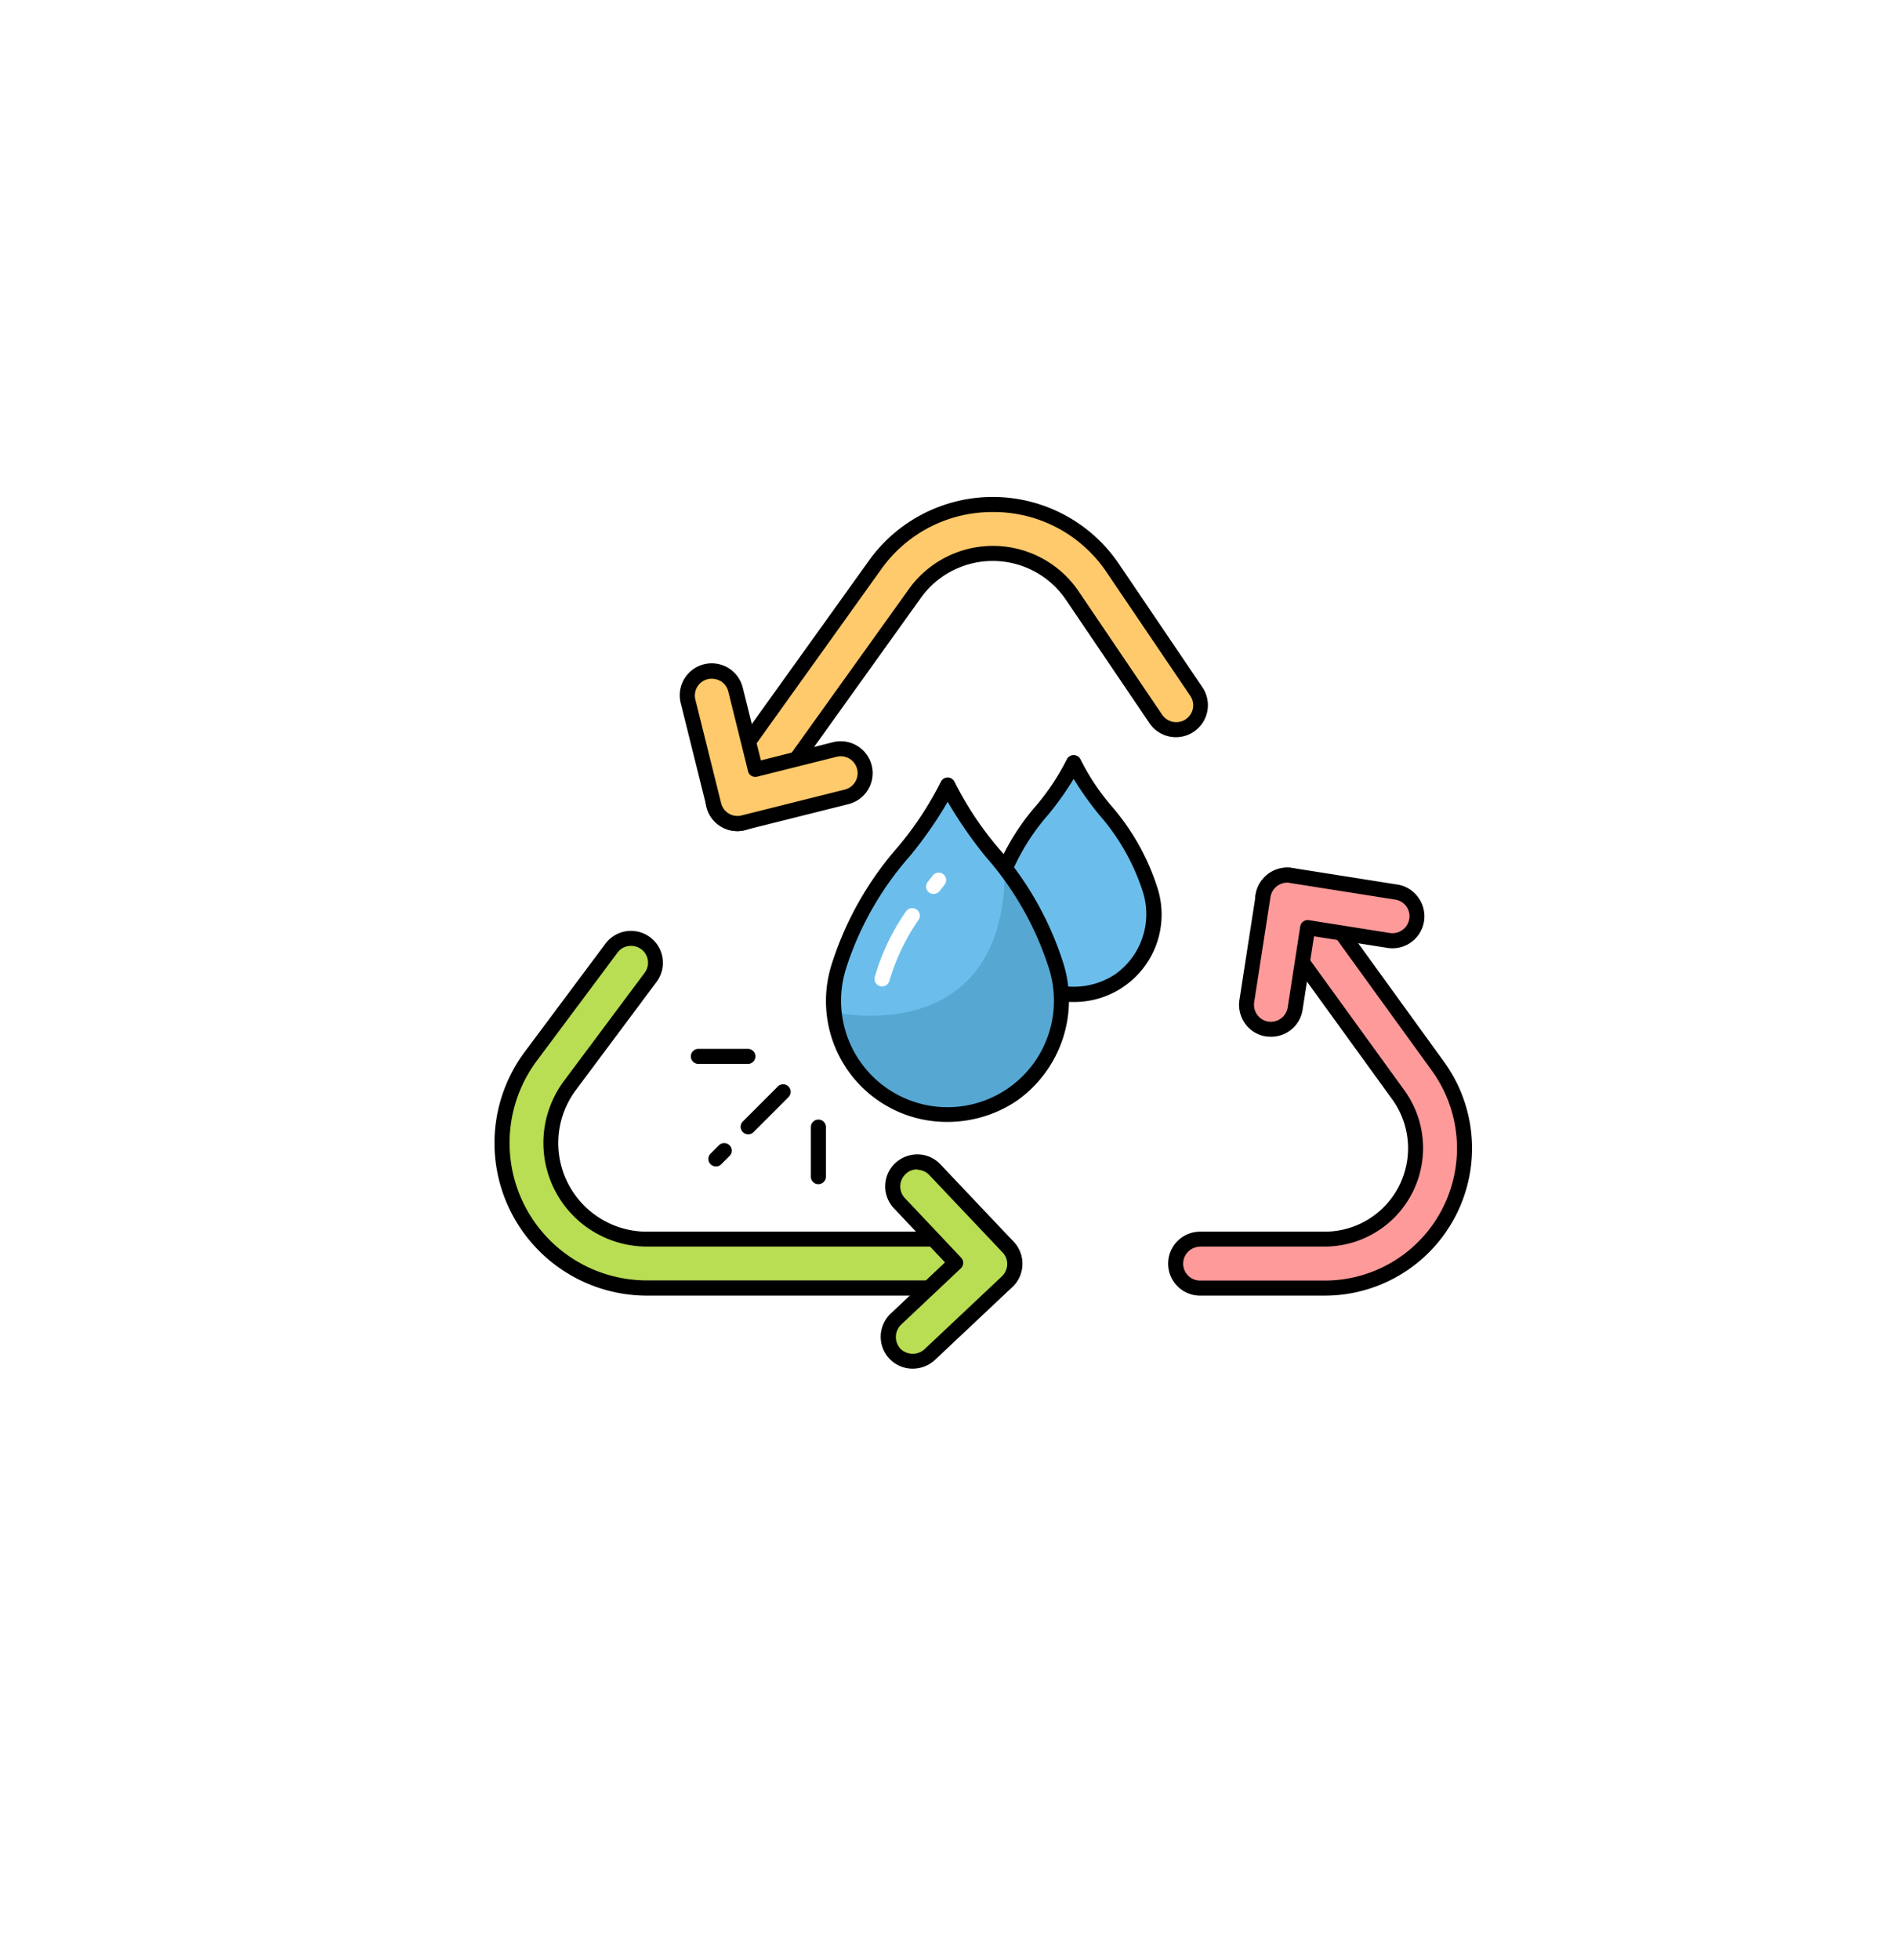 <svg xmlns="http://www.w3.org/2000/svg" xmlns:xlink="http://www.w3.org/1999/xlink" width="121" height="125" viewBox="0 0 121 125">
  <defs>
    <filter id="Elipse_12786" x="0" y="0" width="121" height="125" filterUnits="userSpaceOnUse">
      <feOffset dy="3" input="SourceAlpha"/>
      <feGaussianBlur stdDeviation="3" result="blur"/>
      <feFlood flood-opacity="0.161"/>
      <feComposite operator="in" in2="blur"/>
      <feComposite in="SourceGraphic"/>
    </filter>
  </defs>
  <g id="Grupo_1163287" data-name="Grupo 1163287" transform="translate(-591.025 -7176.27)">
    <g transform="matrix(1, 0, 0, 1, 591.03, 7176.27)" filter="url(#Elipse_12786)">
      <ellipse id="Elipse_12786-2" data-name="Elipse 12786" cx="51.5" cy="53.5" rx="51.5" ry="53.5" transform="translate(9 6)" fill="#fff"/>
    </g>
    <g id="reciclaje-de-agua" transform="translate(620.774 7202.771)">
      <g id="Grupo_1161210" data-name="Grupo 1161210">
        <g id="Grupo_1161194" data-name="Grupo 1161194">
          <path id="Trazado_1015783" data-name="Trazado 1015783" d="M17.31,26.03a1.559,1.559,0,0,1-1.27-2.47L26.18,9.42a9.24,9.24,0,0,1,15.08.32l5.33,7.87A1.563,1.563,0,1,1,44,19.36l-5.33-7.87a6.124,6.124,0,0,0-9.98-.23L18.58,25.38a1.56,1.56,0,0,1-1.27.65Z" fill="#ffca6b"/>
        </g>
        <g id="Grupo_1161195" data-name="Grupo 1161195">
          <path id="Trazado_1015784" data-name="Trazado 1015784" d="M33.45,55.66H11.54A9.244,9.244,0,0,1,4.13,40.88l5.15-6.9a1.558,1.558,0,1,1,2.5,1.86l-5.15,6.9a6.124,6.124,0,0,0,4.91,9.79H33.45a1.565,1.565,0,0,1,0,3.13Z" fill="#b9dd53"/>
        </g>
        <g id="Grupo_1161200" data-name="Grupo 1161200">
          <g id="Grupo_1161197" data-name="Grupo 1161197">
            <g id="Grupo_1161196" data-name="Grupo 1161196">
              <path id="Trazado_1015785" data-name="Trazado 1015785" d="M54.79,55.66H46.84a1.56,1.56,0,0,1,0-3.12h7.95a5.8,5.8,0,0,0,4.71-9.2L51.14,31.8a1.561,1.561,0,1,1,2.53-1.83l8.36,11.54a8.925,8.925,0,0,1-7.24,14.15Z" fill="#ff9a9a"/>
            </g>
          </g>
          <g id="Grupo_1161198" data-name="Grupo 1161198">
            <path id="Trazado_1015786" data-name="Trazado 1015786" d="M17.31,26.51a2.031,2.031,0,0,1-1.19-.38,2.008,2.008,0,0,1-.82-1.33,2.044,2.044,0,0,1,.35-1.52L25.79,9.14a9.723,9.723,0,0,1,15.87.33l5.33,7.87a2.041,2.041,0,0,1-.55,2.83,2.04,2.04,0,0,1-2.83-.54l-5.33-7.87a5.644,5.644,0,0,0-9.2-.21L18.97,25.66a2.047,2.047,0,0,1-1.66.85ZM33.59,6.16a8.67,8.67,0,0,0-7.03,3.55L16.44,23.84a1.1,1.1,0,0,0-.19.81,1.08,1.08,0,0,0,.44.7,1.106,1.106,0,0,0,1.51-.25L28.32,10.98a6.607,6.607,0,0,1,10.77.24l5.33,7.87a1.088,1.088,0,0,0,1.5.29,1.1,1.1,0,0,0,.46-.69,1.063,1.063,0,0,0-.17-.81l-5.33-7.87a8.671,8.671,0,0,0-7.06-3.85h-.23Z"/>
          </g>
          <g id="Grupo_1161199" data-name="Grupo 1161199">
            <path id="Trazado_1015787" data-name="Trazado 1015787" d="M33.45,56.14H11.54a9.731,9.731,0,0,1-7.8-15.55l5.15-6.9a2.036,2.036,0,1,1,3.26,2.44L7,43.03a5.653,5.653,0,0,0,4.53,9.03H33.44a2.049,2.049,0,0,1,2.04,2.04,2.021,2.021,0,0,1-2.03,2.04ZM10.53,33.83a.915.915,0,0,0-.16.01,1.052,1.052,0,0,0-.71.42l-5.15,6.9a8.768,8.768,0,0,0,7.03,14.01H33.45a1.08,1.08,0,0,0,0-2.16H11.54a6.61,6.61,0,0,1-5.3-10.56l5.15-6.9a1.073,1.073,0,0,0-.22-1.51,1.113,1.113,0,0,0-.64-.21Z"/>
          </g>
        </g>
        <g id="Grupo_1161201" data-name="Grupo 1161201">
          <path id="Trazado_1015788" data-name="Trazado 1015788" d="M54.79,56.14H46.84a2.04,2.04,0,1,1,0-4.08h7.95a5.319,5.319,0,0,0,4.31-8.44L50.74,32.08a2.006,2.006,0,0,1-.36-1.52,2.041,2.041,0,0,1,3.67-.87l8.36,11.54a9.4,9.4,0,0,1-7.62,14.91Zm-7.95-3.12a1.08,1.08,0,0,0,0,2.16h7.95a8.44,8.44,0,0,0,6.84-13.39L53.27,30.25a1.085,1.085,0,0,0-1.51-.24,1.066,1.066,0,0,0-.43.7,1.041,1.041,0,0,0,.19.8l8.36,11.54a6.282,6.282,0,0,1-5.1,9.96H46.84Z"/>
        </g>
        <g id="Grupo_1161202" data-name="Grupo 1161202">
          <path id="Trazado_1015789" data-name="Trazado 1015789" d="M51.36,39.15a1.942,1.942,0,0,1-.24-.02,1.56,1.56,0,0,1-1.3-1.78l1.04-6.71a1.549,1.549,0,0,1,.62-1.02,1.6,1.6,0,0,1,1.16-.28l6.71,1.06a1.559,1.559,0,0,1-.48,3.08l-5.17-.82-.8,5.17a1.557,1.557,0,0,1-1.54,1.32Z" fill="#ff9a9a"/>
        </g>
        <g id="Grupo_1161203" data-name="Grupo 1161203">
          <path id="Trazado_1015790" data-name="Trazado 1015790" d="M51.36,39.63c-.1,0-.21-.01-.31-.02a2,2,0,0,1-1.33-.81,2.056,2.056,0,0,1-.37-1.52l1.04-6.71a2.079,2.079,0,0,1,.81-1.34,2.056,2.056,0,0,1,1.52-.37l6.71,1.06a2.008,2.008,0,0,1,1.33.82,2.039,2.039,0,0,1-1.96,3.22l-4.69-.74-.73,4.69a2.034,2.034,0,0,1-2.02,1.72ZM52.4,29.8a1.067,1.067,0,0,0-.64.21,1.087,1.087,0,0,0-.43.71l-1.04,6.71a1.079,1.079,0,0,0,.2.8,1.064,1.064,0,0,0,.71.43,1.09,1.09,0,0,0,1.23-.9l.8-5.17a.485.485,0,0,1,.55-.4l5.17.82a1.091,1.091,0,0,0,1.24-.9,1.07,1.07,0,0,0-.9-1.23l-6.71-1.06a.584.584,0,0,0-.18-.02Z"/>
        </g>
        <g id="Grupo_1161205" data-name="Grupo 1161205">
          <g id="Grupo_1161204" data-name="Grupo 1161204">
            <path id="Trazado_1015791" data-name="Trazado 1015791" d="M28.5,60.32a1.56,1.56,0,0,1-1.07-2.7l3.81-3.59-3.59-3.8a1.563,1.563,0,1,1,2.27-2.15l4.67,4.93a1.588,1.588,0,0,1,.43,1.12,1.558,1.558,0,0,1-.49,1.09l-4.95,4.66a1.529,1.529,0,0,1-1.08.44Z" fill="#b9dd53"/>
          </g>
        </g>
        <g id="Grupo_1161207" data-name="Grupo 1161207">
          <g id="Grupo_1161206" data-name="Grupo 1161206">
            <path id="Trazado_1015792" data-name="Trazado 1015792" d="M28.5,60.8a2.035,2.035,0,0,1-1.4-3.52l3.46-3.26L27.3,50.57a2.038,2.038,0,0,1,.08-2.88,2.089,2.089,0,0,1,1.46-.56,2.021,2.021,0,0,1,1.43.64l4.67,4.93a2.041,2.041,0,0,1-.08,2.89l-4.95,4.66a2.1,2.1,0,0,1-1.41.55Zm.28-12.71a1.027,1.027,0,0,0-.74.3A1.087,1.087,0,0,0,28,49.92l3.59,3.8a.483.483,0,0,1-.02.68l-3.81,3.59a1.1,1.1,0,0,0-.05,1.53,1.116,1.116,0,0,0,1.53.05l4.95-4.66a1.1,1.1,0,0,0,.34-.76,1.055,1.055,0,0,0-.3-.77l-4.67-4.93a1.091,1.091,0,0,0-.75-.34c-.01-.02-.02-.02-.03-.02Z"/>
          </g>
        </g>
        <g id="Grupo_1161208" data-name="Grupo 1161208">
          <path id="Trazado_1015793" data-name="Trazado 1015793" d="M17.32,26.03a1.6,1.6,0,0,1-.8-.22,1.536,1.536,0,0,1-.71-.96l-1.64-6.59a1.561,1.561,0,0,1,3.03-.75l1.26,5.08,5.07-1.27a1.557,1.557,0,1,1,.76,3.02L17.7,25.99a2.585,2.585,0,0,1-.38.04Z" fill="#ffca6b"/>
        </g>
        <g id="Grupo_1161209" data-name="Grupo 1161209">
          <path id="Trazado_1015794" data-name="Trazado 1015794" d="M17.32,26.51a2.05,2.05,0,0,1-1.05-.29,2.016,2.016,0,0,1-.93-1.26L13.7,18.37a2.04,2.04,0,1,1,3.96-.98L18.81,22l4.6-1.16a2.036,2.036,0,0,1,.99,3.95l-6.59,1.65a1.659,1.659,0,0,1-.49.07Zm-1.64-9.72a1.09,1.09,0,0,0-.26.03,1.072,1.072,0,0,0-.79,1.31l1.64,6.59a1.072,1.072,0,0,0,1.31.79l6.59-1.65a1.078,1.078,0,1,0-.53-2.09l-5.07,1.27a.5.5,0,0,1-.36-.05.48.48,0,0,1-.22-.3l-1.26-5.08a1.076,1.076,0,0,0-.49-.67,1.268,1.268,0,0,0-.56-.15Z"/>
        </g>
      </g>
      <g id="Grupo_1161213" data-name="Grupo 1161213">
        <g id="Grupo_1161212" data-name="Grupo 1161212">
          <g id="Grupo_1161211" data-name="Grupo 1161211">
            <path id="Trazado_1015795" data-name="Trazado 1015795" d="M41.68,36.05a5.124,5.124,0,0,1-7.8-5.75c1.07-3.79,3.65-5.42,4.89-8.17,1.24,2.74,3.82,4.38,4.89,8.17A5.219,5.219,0,0,1,41.68,36.05Z" fill="#6bbeeb"/>
          </g>
        </g>
      </g>
      <g id="Grupo_1161215" data-name="Grupo 1161215">
        <g id="Grupo_1161214" data-name="Grupo 1161214">
          <path id="Trazado_1015796" data-name="Trazado 1015796" d="M38.77,37.41a5.577,5.577,0,0,1-5.36-7.24,14.825,14.825,0,0,1,2.98-5.3,14.882,14.882,0,0,0,1.94-2.93.486.486,0,0,1,.88,0,14.451,14.451,0,0,0,1.94,2.93,14.825,14.825,0,0,1,2.98,5.3,5.577,5.577,0,0,1-5.36,7.24Zm0-14.23a19.693,19.693,0,0,1-1.62,2.28,13.977,13.977,0,0,0-2.81,4.97,4.706,4.706,0,0,0,1.79,5.22,4.819,4.819,0,0,0,5.28,0,4.7,4.7,0,0,0,1.79-5.22,13.89,13.89,0,0,0-2.81-4.97,20.59,20.59,0,0,1-1.62-2.28Z"/>
        </g>
      </g>
      <g id="Grupo_1161222" data-name="Grupo 1161222">
        <g id="Grupo_1161216" data-name="Grupo 1161216">
          <path id="Trazado_1015797" data-name="Trazado 1015797" d="M34.86,43.32a7.273,7.273,0,0,1-11.07-8.16c1.52-5.38,5.18-7.7,6.95-11.59,1.77,3.89,5.42,6.22,6.95,11.59A7.438,7.438,0,0,1,34.86,43.32Z" fill="#6bbeeb"/>
        </g>
        <g id="Grupo_1161217" data-name="Grupo 1161217">
          <path id="Trazado_1015798" data-name="Trazado 1015798" d="M34.86,43.32a7.4,7.4,0,0,1-8.26,0,7.145,7.145,0,0,1-3.06-5.24,7.765,7.765,0,0,1,.25-2.91c1.52-5.38,5.18-7.7,6.95-11.59a28.823,28.823,0,0,0,3.64,5.34,18.236,18.236,0,0,1,3.3,6.24,7.418,7.418,0,0,1-2.82,8.16Z" fill="#6bbeeb"/>
        </g>
        <g id="Grupo_1161218" data-name="Grupo 1161218">
          <path id="Trazado_1015799" data-name="Trazado 1015799" d="M34.86,43.32a7.4,7.4,0,0,1-8.26,0,7.145,7.145,0,0,1-3.06-5.24c.2.04,10.83,2.31,10.84-9.16a18.236,18.236,0,0,1,3.3,6.24,7.418,7.418,0,0,1-2.82,8.16Z" fill="#56a7d2"/>
        </g>
        <g id="Grupo_1161219" data-name="Grupo 1161219">
          <path id="Trazado_1015800" data-name="Trazado 1015800" d="M30.73,45.06a7.711,7.711,0,0,1-7.41-10.03,20.876,20.876,0,0,1,4.19-7.46,21.09,21.09,0,0,0,2.78-4.2.486.486,0,0,1,.88,0,21.09,21.09,0,0,0,2.78,4.2,20.58,20.58,0,0,1,4.19,7.46,7.858,7.858,0,0,1-3.01,8.69,7.937,7.937,0,0,1-4.4,1.34Zm0-20.42a25.307,25.307,0,0,1-2.46,3.52,20.03,20.03,0,0,0-4.03,7.13,6.793,6.793,0,1,0,12.96,0,19.88,19.88,0,0,0-4.03-7.13,27.666,27.666,0,0,1-2.44-3.52Z"/>
        </g>
        <g id="Grupo_1161220" data-name="Grupo 1161220">
          <path id="Trazado_1015801" data-name="Trazado 1015801" d="M29.83,30.52a.445.445,0,0,1-.29-.1.468.468,0,0,1-.08-.67l.32-.41a.477.477,0,0,1,.75.59l-.32.41A.527.527,0,0,1,29.83,30.52Z" fill="#fff"/>
        </g>
        <g id="Grupo_1161221" data-name="Grupo 1161221">
          <path id="Trazado_1015802" data-name="Trazado 1015802" d="M26.54,36.42a.585.585,0,0,1-.13-.02.484.484,0,0,1-.33-.59,14.072,14.072,0,0,1,2-4.19.483.483,0,0,1,.8.54,13.431,13.431,0,0,0-1.87,3.91.5.5,0,0,1-.47.35Z" fill="#fff"/>
        </g>
      </g>
      <g id="Grupo_1161228" data-name="Grupo 1161228">
        <g id="Grupo_1161223" data-name="Grupo 1161223">
          <path id="Trazado_1015803" data-name="Trazado 1015803" d="M18,45.85a.494.494,0,0,1-.34-.14.477.477,0,0,1,0-.68l2.24-2.24a.481.481,0,0,1,.68.68l-2.24,2.24A.468.468,0,0,1,18,45.85Z"/>
        </g>
        <g id="Grupo_1161226" data-name="Grupo 1161226">
          <g id="Grupo_1161224" data-name="Grupo 1161224">
            <path id="Trazado_1015804" data-name="Trazado 1015804" d="M17.98,41.36H14.82a.48.48,0,0,1,0-.96h3.16a.48.48,0,1,1,0,.96Z"/>
          </g>
          <g id="Grupo_1161225" data-name="Grupo 1161225">
            <path id="Trazado_1015805" data-name="Trazado 1015805" d="M22.48,49.03a.474.474,0,0,1-.48-.48V45.39a.48.48,0,1,1,.96,0v3.16A.48.48,0,0,1,22.48,49.03Z"/>
          </g>
        </g>
        <g id="Grupo_1161227" data-name="Grupo 1161227">
          <path id="Trazado_1015806" data-name="Trazado 1015806" d="M15.94,47.9a.494.494,0,0,1-.34-.14.477.477,0,0,1,0-.68l.52-.52a.481.481,0,1,1,.68.68l-.52.52a.439.439,0,0,1-.34.14Z"/>
        </g>
      </g>
    </g>
  </g>
</svg>
